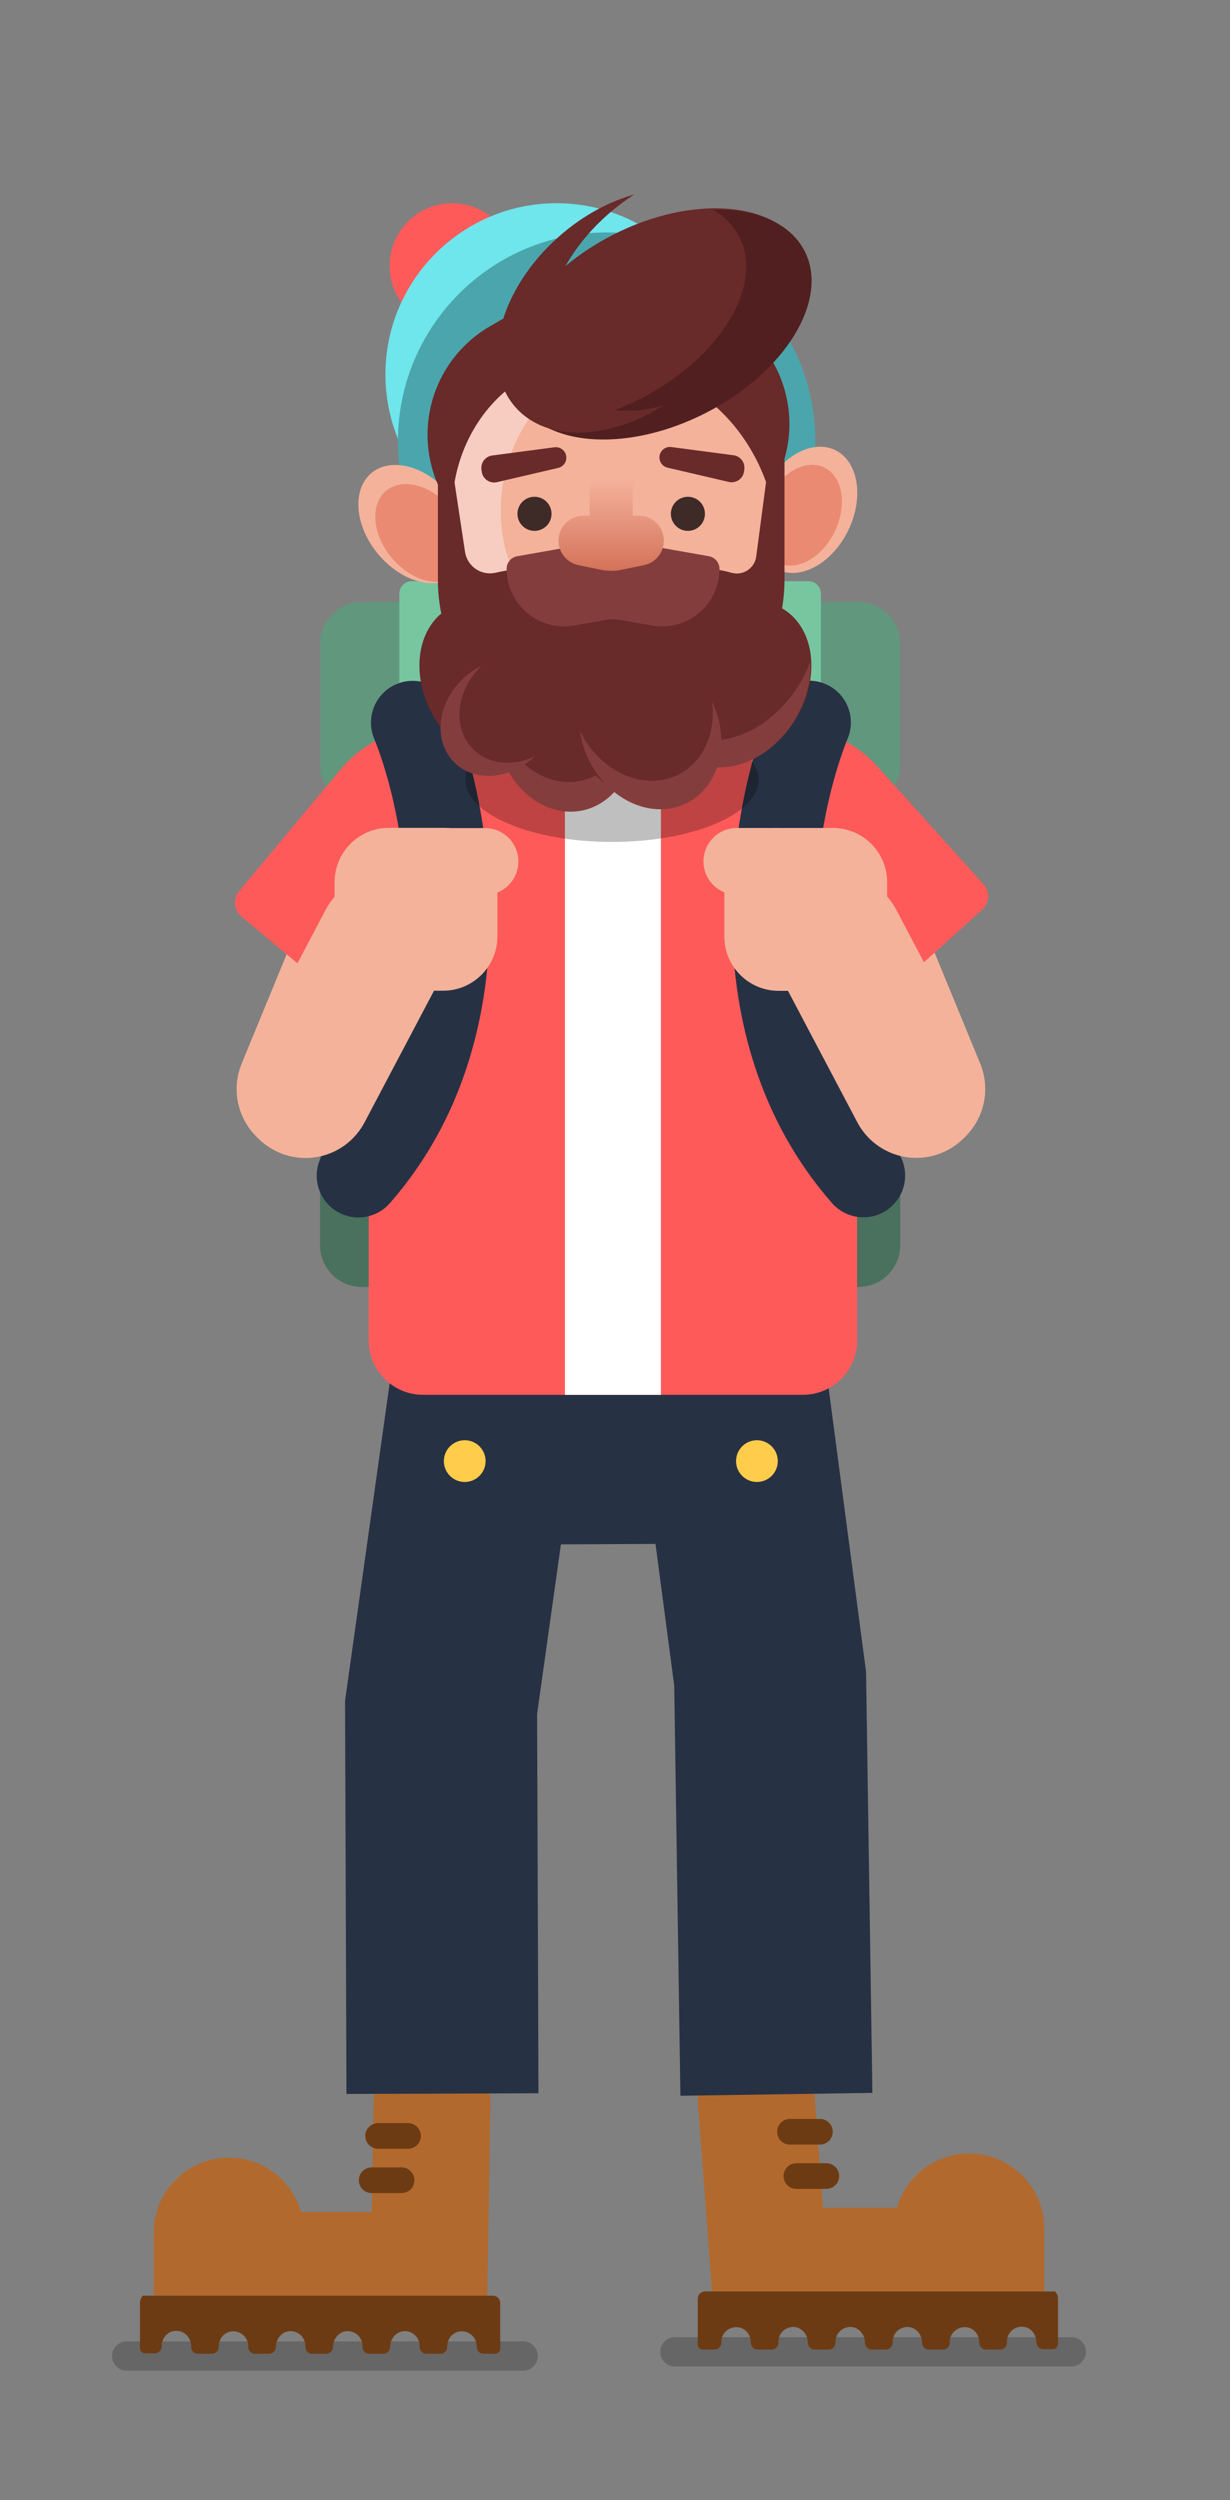 <svg xmlns="http://www.w3.org/2000/svg" viewBox="0 0 884 1796" width="884" height="1796" style="width: 100%; height: 100%; transform: translate3d(0,0,0);" preserveAspectRatio="xMidYMid meet"><rect x="0" y="0" width="884" height="1796" fill="#808080" stroke="none"/><defs><clipPath id="__lottie_element_2"><rect width="884" height="1796" x="0" y="0"></rect></clipPath><clipPath id="__lottie_element_6"><path d="M0,0 L305,0 L305,141 L0,141z"></path></clipPath><clipPath id="__lottie_element_15"><path d="M0,0 L351,0 L351,498 L0,498z"></path></clipPath><clipPath id="__lottie_element_24"><path d="M0,0 L240,0 L240,30 L0,30z"></path></clipPath><clipPath id="__lottie_element_37"><path d="M0,0 L389,0 L389,482 L0,482z"></path></clipPath><linearGradient id="__lottie_element_43" spreadMethod="pad" gradientUnits="userSpaceOnUse" x1="0" y1="13.746" x2="0" y2="-10.905"><stop offset="0%" stop-color="rgb(208,106,81)"></stop><stop offset="50%" stop-color="rgb(226,142,118)"></stop><stop offset="100%" stop-color="rgb(244,178,155)"></stop></linearGradient><clipPath id="__lottie_element_48"><path d="M0,0 L155,0 L155,75 L0,75z"></path></clipPath><clipPath id="__lottie_element_52"><path d="M0,0 L155,0 L155,75 L0,75z"></path></clipPath><clipPath id="__lottie_element_53"><path fill="#ffffff" clip-rule="nonzero" d=" M76.488,35.25 C74.255,35.102 71.75,34.5 71,38.231 C70.348,41.473 72.989,43.912 76.488,43.961 C79.25,44 81.946,42.75 81.975,38.981 C82,35.75 80.25,35.5 76.488,35.25" fill-opacity="1"></path></clipPath><clipPath id="__lottie_element_137"><path d="M0,0 L69,0 L69,498 L0,498z"></path></clipPath><clipPath id="__lottie_element_147"><path d="M0,0 L354,0 L354,463 L0,463z"></path></clipPath><clipPath id="__lottie_element_172"><path d="M0,0 L354,0 L354,463 L0,463z"></path></clipPath><clipPath id="__lottie_element_197"><path d="M0,0 L398,0 L398,400 L0,400z"></path></clipPath><clipPath id="__lottie_element_216"><path d="M0,0 L448,0 L448,376 L0,376z"></path></clipPath><clipPath id="__lottie_element_238"><path d="M0,0 L446,0 L446,342 L0,342z"></path></clipPath><clipPath id="__lottie_element_260"><path d="M0,0 L536,0 L536,636 L0,636z"></path></clipPath></defs><g clip-path="url(#__lottie_element_2)"><g clip-path="url(#__lottie_element_260)" style="display: block;" transform="matrix(1,0,0,1,182,357.499)" opacity="1"><g style="display: block;" transform="matrix(1,0,0,1,256.5,148.5)" opacity="1"><g opacity="1" transform="matrix(3,0,0,3,0,0)"><path fill="rgb(96,151,125)" fill-opacity="1" d=" M69.5,-14.5 C69.5,-14.5 69.5,14.5 69.5,14.5 C69.5,20.019 65.019,24.5 59.5,24.5 C59.5,24.5 -59.5,24.5 -59.5,24.5 C-65.019,24.5 -69.5,20.019 -69.5,14.5 C-69.5,14.5 -69.5,-14.5 -69.5,-14.5 C-69.5,-20.019 -65.019,-24.5 -59.5,-24.5 C-59.5,-24.5 59.5,-24.5 59.5,-24.5 C65.019,-24.5 69.5,-20.019 69.5,-14.5z"></path></g></g><g style="display: block;" transform="matrix(1,0,0,1,256.5,394.5)" opacity="1"><g opacity="1" transform="matrix(3,0,0,3,0,0)"><path fill="rgb(73,113,94)" fill-opacity="1" d=" M69.5,-47.5 C69.5,-53.019 65.019,-57.5 59.5,-57.5 C59.5,-57.5 -59.5,-57.5 -59.5,-57.5 C-65.019,-57.5 -69.5,-53.019 -69.5,-47.5 C-69.5,-47.5 -69.5,47.5 -69.5,47.5 C-69.5,53.019 -65.019,57.5 -59.5,57.5 C-59.5,57.5 59.5,57.5 59.5,57.5 C65.019,57.5 69.5,53.019 69.5,47.5 C69.5,47.5 69.5,-47.5 69.5,-47.5z"></path></g></g><g style="display: block;" transform="matrix(1,0,0,1,130.5,148.5)" opacity="1"><g opacity="1" transform="matrix(3,0,0,3,0,0)"><path fill="rgb(119,198,160)" fill-opacity="1" d=" M8.5,-26.5 C8.5,-26.5 8.5,26.5 8.5,26.5 C8.5,28.156 7.156,29.5 5.5,29.5 C5.5,29.5 -5.5,29.5 -5.5,29.5 C-7.156,29.5 -8.5,28.156 -8.5,26.5 C-8.5,26.5 -8.5,-26.5 -8.5,-26.5 C-8.5,-28.156 -7.156,-29.5 -5.5,-29.5 C-5.5,-29.5 5.5,-29.5 5.5,-29.5 C7.156,-29.5 8.5,-28.156 8.5,-26.5z"></path></g></g><g style="display: block;" transform="matrix(1,0,0,1,382.5,148.5)" opacity="1"><g opacity="1" transform="matrix(3,0,0,3,0,0)"><path fill="rgb(119,198,160)" fill-opacity="1" d=" M8.5,-26.5 C8.5,-26.5 8.5,26.5 8.5,26.5 C8.5,28.156 7.156,29.5 5.5,29.5 C5.5,29.5 -5.5,29.5 -5.5,29.5 C-7.156,29.5 -8.5,28.156 -8.5,26.5 C-8.5,26.5 -8.5,-26.5 -8.5,-26.5 C-8.5,-28.156 -7.156,-29.5 -5.5,-29.5 C-5.5,-29.5 5.5,-29.5 5.5,-29.5 C7.156,-29.5 8.5,-28.156 8.5,-26.5z"></path></g></g></g><g clip-path="url(#__lottie_element_238)" style="display: block;" transform="matrix(1,0,0,1,386.5,1404)" opacity="1"><g style="display: block;" transform="matrix(1,0,0,1,241,285.5)" opacity="1"><g opacity="1" transform="matrix(3,0,0,3,0,0)"><path fill="rgb(0,0,0)" fill-opacity="0.2" d=" M51,0 C51,0 51,0 51,0 C51,1.932 49.432,3.5 47.5,3.5 C47.5,3.5 -47.5,3.5 -47.5,3.5 C-49.432,3.5 -51,1.932 -51,0 C-51,0 -51,0 -51,0 C-51,-1.932 -49.432,-3.5 -47.5,-3.5 C-47.5,-3.5 47.5,-3.5 47.5,-3.5 C49.432,-3.5 51,-1.932 51,0z"></path></g></g><g style="display: block;" transform="matrix(1,0,0,1,232.75,164)" opacity="1"><g opacity="1" transform="matrix(3,0,0,3,0,0)"><path stroke-linecap="round" stroke-linejoin="miter" fill-opacity="0" stroke-miterlimit="4" stroke="rgb(178,105,45)" stroke-opacity="1" stroke-width="28" d=" M25.25,20 C25.25,20 -22.25,20 -22.25,20 C-22.25,20 -25.25,-20 -25.25,-20"></path></g></g><g style="display: block;" transform="matrix(1,0,0,1,244.448,262.955)" opacity="1"><g opacity="1" transform="matrix(3,0,0,3,0,0)"><path fill="rgb(109,59,19)" fill-opacity="1" d=" M43.149,5.649 C43.149,5.649 43.149,-5.284 43.149,-5.284 C43.149,-6.278 42.376,-7.161 42.266,-6.94 C42.266,-6.94 -41.384,-6.94 -41.384,-6.94 C-42.377,-6.94 -43.149,-6.167 -43.149,-5.173 C-43.149,-5.173 -43.149,5.76 -43.149,5.76 C-43.149,6.423 -42.597,6.974 -41.935,6.974 C-41.935,6.974 -39.177,6.974 -39.177,6.974 C-38.294,6.974 -37.521,6.312 -37.521,5.318 C-37.521,5.318 -37.521,5.097 -37.521,5.097 C-37.521,2.999 -35.534,1.232 -33.217,1.674 C-31.562,2.005 -30.458,3.55 -30.458,5.207 C-30.458,5.207 -30.458,5.318 -30.458,5.318 C-30.458,6.201 -29.796,6.974 -28.803,6.974 C-28.803,6.974 -25.492,6.974 -25.492,6.974 C-24.609,6.974 -23.837,6.312 -23.837,5.318 C-23.837,5.318 -23.837,5.097 -23.837,5.097 C-23.837,3.109 -22.182,1.453 -20.085,1.563 C-18.209,1.673 -16.774,3.441 -16.774,5.318 C-16.774,6.201 -16.112,6.974 -15.119,6.974 C-15.119,6.974 -11.808,6.974 -11.808,6.974 C-10.925,6.974 -10.153,6.312 -10.153,5.318 C-10.153,5.318 -10.153,5.097 -10.153,5.097 C-10.153,3.109 -8.498,1.453 -6.401,1.563 C-4.525,1.673 -3.09,3.441 -3.09,5.318 C-3.09,6.201 -2.428,6.974 -1.435,6.974 C-1.435,6.974 1.876,6.974 1.876,6.974 C2.759,6.974 3.531,6.312 3.531,5.318 C3.531,5.318 3.531,5.097 3.531,5.097 C3.531,3.109 5.187,1.453 7.284,1.563 C9.16,1.673 10.594,3.441 10.594,5.318 C10.594,6.201 11.257,6.974 12.25,6.974 C12.25,6.974 15.56,6.974 15.56,6.974 C16.443,6.974 17.216,6.312 17.216,5.318 C17.216,5.318 17.216,5.097 17.216,5.097 C17.216,2.999 19.202,1.232 21.519,1.674 C23.174,2.005 24.278,3.55 24.278,5.207 C24.278,5.207 24.278,5.318 24.278,5.318 C24.278,6.201 24.941,6.974 25.934,6.974 C25.934,6.974 29.244,6.974 29.244,6.974 C30.127,6.974 30.9,6.312 30.9,5.318 C30.9,5.318 30.9,5.097 30.9,5.097 C30.9,2.888 32.886,1.121 35.093,1.563 C36.748,1.784 37.963,3.44 37.963,5.207 C37.963,6.09 38.625,6.864 39.618,6.864 C39.618,6.864 41.935,6.864 41.935,6.864 C42.597,6.864 43.149,6.312 43.149,5.649z"></path></g></g><g style="display: block;" transform="matrix(1,0,0,1,196.629,159.217)" opacity="1"><g opacity="1" transform="matrix(3,0,0,3,0,0)"><path fill="rgb(109,59,19)" fill-opacity="1" d=" M-3.587,-3.075 C-5.284,-3.075 -6.66,-1.698 -6.66,0 C-6.66,1.698 -5.284,3.075 -3.587,3.075 C-3.587,3.075 3.587,3.075 3.587,3.075 C5.284,3.075 6.66,1.698 6.66,0 C6.66,-1.698 5.284,-3.075 3.587,-3.075 C3.587,-3.075 -3.587,-3.075 -3.587,-3.075z"></path></g></g><g style="display: block;" transform="matrix(1,0,0,1,192.014,127.394)" opacity="1"><g opacity="1" transform="matrix(3,0,0,3,0,0)"><path fill="rgb(109,59,19)" fill-opacity="1" d=" M-3.587,-3.075 C-5.284,-3.075 -6.66,-1.698 -6.66,0 C-6.66,1.698 -5.284,3.075 -3.587,3.075 C-3.587,3.075 3.587,3.075 3.587,3.075 C5.284,3.075 6.66,1.698 6.66,0 C6.66,-1.698 5.284,-3.075 3.587,-3.075 C3.587,-3.075 -3.587,-3.075 -3.587,-3.075z"></path></g></g><g style="display: block;" transform="matrix(1,0,0,1,310,192.5)" opacity="1"><g opacity="1" transform="matrix(3,0,0,3,0,0)"><path fill="rgb(178,105,45)" fill-opacity="1" d=" M0,-16.5 C-9.941,-16.5 -18,-8.441 -18,1.5 C-18,1.5 -18,16.5 -18,16.5 C-18,16.5 18,16.5 18,16.5 C18,16.5 18,1.5 18,1.5 C18,-8.441 9.941,-16.5 0,-16.5z"></path></g></g></g><g clip-path="url(#__lottie_element_216)" style="display: block;" transform="matrix(-1,0,0,1,470.5,1391)" opacity="1"><g style="display: block;" transform="matrix(1,0,0,1,237,301.5)" opacity="1"><g opacity="1" transform="matrix(3,0,0,3,0,0)"><path fill="rgb(0,0,0)" fill-opacity="0.2" d=" M51,0 C51,0 51,0 51,0 C51,1.932 49.432,3.5 47.5,3.5 C47.5,3.5 -47.5,3.5 -47.5,3.5 C-49.432,3.5 -51,1.932 -51,0 C-51,0 -51,0 -51,0 C-51,-1.932 -49.432,-3.5 -47.5,-3.5 C-47.5,-3.5 47.5,-3.5 47.5,-3.5 C49.432,-3.5 51,-1.932 51,0z"></path></g></g><g style="display: block;" transform="matrix(1,0,0,1,228.75,180)" opacity="1"><g opacity="1" transform="matrix(3,0,0,3,0,0)"><path stroke-linecap="round" stroke-linejoin="miter" fill-opacity="0" stroke-miterlimit="4" stroke="rgb(178,105,45)" stroke-opacity="1" stroke-width="28" d=" M25.25,20 C25.25,20 -22.25,20 -22.25,20 C-22.25,20 -22.917,-20 -22.917,-20"></path></g></g><g style="display: block;" transform="matrix(-1,0,0,1,306,208.5)" opacity="1"><g opacity="1" transform="matrix(3,0,0,3,0,0)"><path fill="rgb(178,105,45)" fill-opacity="1" d=" M0,-16.5 C9.941,-16.5 18,-8.441 18,1.5 C18,1.5 18,16.5 18,16.5 C18,16.5 -18,16.5 -18,16.5 C-18,16.5 -18,1.5 -18,1.5 C-18,-8.441 -9.941,-16.5 0,-16.5z"></path></g></g><g style="display: block;" transform="matrix(1,0,0,1,240.448,278.955)" opacity="1"><g opacity="1" transform="matrix(3,0,0,3,0,0)"><path fill="rgb(109,59,19)" fill-opacity="1" d=" M43.149,5.649 C43.149,5.649 43.149,-5.284 43.149,-5.284 C43.149,-6.278 42.376,-7.161 42.266,-6.94 C42.266,-6.94 -41.384,-6.94 -41.384,-6.94 C-42.377,-6.94 -43.149,-6.167 -43.149,-5.173 C-43.149,-5.173 -43.149,5.76 -43.149,5.76 C-43.149,6.423 -42.597,6.974 -41.935,6.974 C-41.935,6.974 -39.177,6.974 -39.177,6.974 C-38.294,6.974 -37.521,6.312 -37.521,5.318 C-37.521,5.318 -37.521,5.097 -37.521,5.097 C-37.521,2.999 -35.534,1.232 -33.217,1.674 C-31.562,2.005 -30.458,3.55 -30.458,5.207 C-30.458,5.207 -30.458,5.318 -30.458,5.318 C-30.458,6.201 -29.796,6.974 -28.803,6.974 C-28.803,6.974 -25.492,6.974 -25.492,6.974 C-24.609,6.974 -23.837,6.312 -23.837,5.318 C-23.837,5.318 -23.837,5.097 -23.837,5.097 C-23.837,3.109 -22.182,1.453 -20.085,1.563 C-18.209,1.673 -16.774,3.441 -16.774,5.318 C-16.774,6.201 -16.112,6.974 -15.119,6.974 C-15.119,6.974 -11.808,6.974 -11.808,6.974 C-10.925,6.974 -10.153,6.312 -10.153,5.318 C-10.153,5.318 -10.153,5.097 -10.153,5.097 C-10.153,3.109 -8.498,1.453 -6.401,1.563 C-4.525,1.673 -3.09,3.441 -3.09,5.318 C-3.09,6.201 -2.428,6.974 -1.435,6.974 C-1.435,6.974 1.876,6.974 1.876,6.974 C2.759,6.974 3.531,6.312 3.531,5.318 C3.531,5.318 3.531,5.097 3.531,5.097 C3.531,3.109 5.187,1.453 7.284,1.563 C9.16,1.673 10.594,3.441 10.594,5.318 C10.594,6.201 11.257,6.974 12.25,6.974 C12.25,6.974 15.56,6.974 15.56,6.974 C16.443,6.974 17.216,6.312 17.216,5.318 C17.216,5.318 17.216,5.097 17.216,5.097 C17.216,2.999 19.202,1.232 21.519,1.674 C23.174,2.005 24.278,3.55 24.278,5.207 C24.278,5.207 24.278,5.318 24.278,5.318 C24.278,6.201 24.941,6.974 25.934,6.974 C25.934,6.974 29.244,6.974 29.244,6.974 C30.127,6.974 30.9,6.312 30.9,5.318 C30.9,5.318 30.9,5.097 30.9,5.097 C30.9,2.888 32.886,1.121 35.093,1.563 C36.748,1.784 37.963,3.44 37.963,5.207 C37.963,6.09 38.625,6.864 39.618,6.864 C39.618,6.864 41.935,6.864 41.935,6.864 C42.597,6.864 43.149,6.312 43.149,5.649z"></path></g></g><g style="display: block;" transform="matrix(1,0,0,1,188.014,143.394)" opacity="1"><g opacity="1" transform="matrix(3,0,0,3,0,0)"><path fill="rgb(109,59,19)" fill-opacity="1" d=" M-3.587,-3.075 C-5.284,-3.075 -6.66,-1.698 -6.66,0 C-6.66,1.698 -5.284,3.075 -3.587,3.075 C-3.587,3.075 3.587,3.075 3.587,3.075 C5.284,3.075 6.66,1.698 6.66,0 C6.66,-1.698 5.284,-3.075 3.587,-3.075 C3.587,-3.075 -3.587,-3.075 -3.587,-3.075z"></path></g></g><g style="display: block;" transform="matrix(1,0,0,1,192.629,175.217)" opacity="1"><g opacity="1" transform="matrix(3,0,0,3,0,0)"><path fill="rgb(109,59,19)" fill-opacity="1" d=" M-3.587,-3.075 C-5.284,-3.075 -6.66,-1.698 -6.66,0 C-6.66,1.698 -5.284,3.075 -3.587,3.075 C-3.587,3.075 3.587,3.075 3.587,3.075 C5.284,3.075 6.66,1.698 6.66,0 C6.66,-1.698 5.284,-3.075 3.587,-3.075 C3.587,-3.075 -3.587,-3.075 -3.587,-3.075z"></path></g></g></g><g style="display: block;" transform="matrix(-1,0,0,1,536.25,1207.5)" opacity="1"><g opacity="1" transform="matrix(3,0,0,3,0,0)"><path stroke-linecap="butt" stroke-linejoin="miter" fill-opacity="0" stroke-miterlimit="4" stroke="rgb(39,49,68)" stroke-opacity="1" stroke-width="46" d=" M7.25,-99 C7.25,-99 -5.75,-0.5 -5.75,-0.5 C-5.75,-0.5 -7.25,99 -7.25,99"></path></g></g><g style="display: block;" transform="matrix(1,0,0,1,339.75,1207)" opacity="1"><g opacity="1" transform="matrix(3,0,0,3,0,0)"><path stroke-linecap="butt" stroke-linejoin="miter" fill-opacity="0" stroke-miterlimit="4" stroke="rgb(39,49,68)" stroke-opacity="1" stroke-width="46" d=" M7.25,-99 C7.25,-99 -7.583,6.5 -7.583,6.5 C-7.583,6.5 -7.25,99 -7.25,99"></path></g></g><g clip-path="url(#__lottie_element_6)" style="display: block;" transform="matrix(1,0,0,1,287.25,969)" opacity="1"><g style="display: block;" transform="matrix(1,0,0,1,152.25,70.5)" opacity="1"><g opacity="1" transform="matrix(3,0,0,3,0,0)"></g></g><g style="display: block;" transform="matrix(1,0,0,1,152.25,70.5)" opacity="1"><g opacity="1" transform="matrix(3,0,0,3,0,0)"><path fill="rgb(39,49,68)" fill-opacity="1" d=" M47.75,-23.5 C47.75,-23.5 -47.28,-23.5 -47.28,-23.5 C-47.28,-23.5 -50.75,23.5 -50.75,23.5 C-50.75,23.5 50.75,23 50.75,23 C50.75,23 47.75,-23.5 47.75,-23.5z"></path></g></g></g><g clip-path="url(#__lottie_element_15)" style="display: block;" transform="matrix(1,0,0,1,265,504)" opacity="1"><g style="display: block;" transform="matrix(1,0,0,1,175.5,249)" opacity="1"><g opacity="1" transform="matrix(3,0,0,3,0,0)"></g></g><g style="display: block;" transform="matrix(1,0,0,1,175.5,249)" opacity="1"><g opacity="1" transform="matrix(3,0,0,3,0,0)"><path fill="rgb(255,90,90)" fill-opacity="1" d=" M-38.5,-83 C-49.546,-83 -58.5,-74.046 -58.5,-63 C-58.5,-63 -58.5,70 -58.5,70 C-58.5,77.18 -52.68,83 -45.5,83 C-45.5,83 45.5,83 45.5,83 C52.68,83 58.5,77.18 58.5,70 C58.5,70 58.5,-63 58.5,-63 C58.5,-74.046 49.546,-83 38.5,-83 C38.5,-83 -38.5,-83 -38.5,-83z"></path></g></g></g><g clip-path="url(#__lottie_element_197)" style="display: block;" transform="matrix(1,0,0,1,232.5,106.5)" opacity="1"><g style="display: block;" transform="matrix(-1,0,0,1,92.5,84.5)" opacity="1"><g opacity="1" transform="matrix(3,0,0,3,0,0)"><path fill="rgb(255,90,90)" fill-opacity="1" d=" M0,-15 C8.278,-15 15,-8.278 15,0 C15,8.278 8.278,15 0,15 C-8.278,15 -15,8.278 -15,0 C-15,-8.278 -8.278,-15 0,-15z"></path></g></g><g style="display: block;" transform="matrix(1,0,0,1,167.5,162.5)" opacity="1"><g opacity="1" transform="matrix(3,0,0,3,0,0)"><path fill="rgb(111,229,236)" fill-opacity="1" d=" M0,-41 C22.628,-41 41,-22.628 41,0 C41,22.628 22.628,41 0,41 C-22.628,41 -41,22.628 -41,0 C-41,-22.628 -22.628,-41 0,-41z"></path></g></g><g style="display: block;" transform="matrix(1,0,0,1,203.5,210.5)" opacity="1"><g opacity="1" transform="matrix(3,0,0,3,0,0)"><path fill="rgb(74,166,172)" fill-opacity="1" d=" M0,-50 C27.595,-50 50,-27.595 50,0 C50,27.595 27.595,50 0,50 C-27.595,50 -50,27.595 -50,0 C-50,-27.595 -27.595,-50 0,-50z"></path></g></g></g><g clip-path="url(#__lottie_element_172)" style="display: block;" transform="matrix(1,0,0,1,121.031,433.918)" opacity="1"><g style="display: block;" transform="matrix(1,0,0,1,177.116,231.582)" opacity="1"><g opacity="1" transform="matrix(3,0,0,3,0,0)"></g></g><g style="display: block;" transform="matrix(1,0,0,1,133.777,259.21)" opacity="1"><g opacity="1" transform="matrix(3,0,0,3,0,0)"><path stroke-linecap="round" stroke-linejoin="miter" fill-opacity="0" stroke-miterlimit="4" stroke="rgb(244,178,155)" stroke-opacity="1" stroke-width="32" d=" M-12.25,29.75 C-12.25,29.75 12.25,-29.75 12.25,-29.75"></path></g></g><g style="display: block;" transform="matrix(1,0,0,1,162.111,204.694)" opacity="1"><g opacity="1" transform="matrix(3,0,0,3,0,0)"><path fill="rgb(255,90,90)" fill-opacity="1" d=" M27.758,-32.285 C39.972,-22.097 41.615,-3.937 31.427,8.277 C31.427,8.277 7.119,37.421 7.119,37.421 C5.596,39.247 2.88,39.492 1.054,37.969 C1.054,37.969 -36.563,6.593 -36.563,6.593 C-38.389,5.07 -38.635,2.353 -37.112,0.527 C-37.112,0.527 -12.804,-28.616 -12.804,-28.616 C-2.616,-40.83 15.544,-42.473 27.758,-32.285z"></path></g></g><g style="display: block;" transform="matrix(1,0,0,1,168.803,247.914)" opacity="1"><g opacity="1" transform="matrix(1,0,0,1,0,0)"></g><g opacity="1" transform="matrix(3,0,0,3,0,0)"><path stroke-linecap="round" stroke-linejoin="miter" fill-opacity="0" stroke-miterlimit="4" stroke="rgb(39,49,68)" stroke-opacity="1" stroke-width="20" d=" M-10.739,54.25 C20.461,18.65 10.928,-32.917 2.261,-54.25"></path></g></g><g style="display: block;" transform="matrix(1,0,0,1,127.027,295.96)" opacity="1"><g opacity="1" transform="matrix(1,0,0,1,0,0)"></g><g opacity="1" transform="matrix(3,0,0,3,0,0)"><path stroke-linecap="round" stroke-linejoin="miter" fill-opacity="0" stroke-miterlimit="4" stroke="rgb(244,178,155)" stroke-opacity="1" stroke-width="32" d=" M9.5,-18 C9.5,-18 -9.5,18 -9.5,18"></path></g></g><g style="display: block;" transform="matrix(-1,0,0,1,177.943,219.286)" opacity="1"><g opacity="1" transform="matrix(3,0,0,3,0,0)"><path fill="rgb(244,178,155)" fill-opacity="1" d=" M-6.5,-19.5 C-13.68,-19.5 -19.5,-13.68 -19.5,-6.5 C-19.5,-6.5 -19.5,6.5 -19.5,6.5 C-19.5,13.68 -13.68,19.5 -6.5,19.5 C-6.5,19.5 6.5,19.5 6.5,19.5 C13.68,19.5 19.5,13.68 19.5,6.5 C19.5,6.5 19.5,-6.5 19.5,-6.5 C19.5,-13.68 13.68,-19.5 6.5,-19.5 C6.5,-19.5 -6.5,-19.5 -6.5,-19.5z"></path></g></g><g style="display: block;" transform="matrix(-1,0,0,1,214.027,184.96)" opacity="1"><g opacity="1" transform="matrix(3,0,0,3,0,0)"><path fill="rgb(244,178,155)" fill-opacity="1" d=" M12.5,0 C12.5,0 12.5,0 12.5,0 C12.5,4.415 8.915,8 4.5,8 C4.5,8 -4.5,8 -4.5,8 C-8.915,8 -12.5,4.415 -12.5,0 C-12.5,0 -12.5,0 -12.5,0 C-12.5,-4.415 -8.915,-8 -4.5,-8 C-4.5,-8 4.5,-8 4.5,-8 C8.915,-8 12.5,-4.415 12.5,0z"></path></g></g></g><g clip-path="url(#__lottie_element_147)" style="display: block;" transform="matrix(-1,0,0,1,757.031,434.005)" opacity="1"><g style="display: block;" transform="matrix(-1,0,0,1,177.032,231.495)" opacity="1"><g opacity="1" transform="matrix(3,0,0,3,0,0)"></g></g><g style="display: block;" transform="matrix(-1,0,0,1,133.693,259.036)" opacity="1"><g opacity="1" transform="matrix(3,0,0,3,0,0)"><path stroke-linecap="round" stroke-linejoin="miter" fill-opacity="0" stroke-miterlimit="4" stroke="rgb(244,178,155)" stroke-opacity="1" stroke-width="32" d=" M12.25,29.75 C12.25,29.75 -12.25,-29.75 -12.25,-29.75"></path></g></g><g style="display: block;" transform="matrix(-1,0,0,1,161.885,204.661)" opacity="1"><g opacity="1" transform="matrix(3,0,0,3,0,0)"><path fill="rgb(255,90,90)" fill-opacity="1" d=" M-28.833,-31.441 C-40.648,-20.793 -41.595,-2.583 -30.947,9.232 C-30.947,9.232 -5.541,37.423 -5.541,37.423 C-3.949,39.19 -1.227,39.331 0.54,37.739 C0.54,37.739 36.929,4.946 36.929,4.946 C38.696,3.354 38.837,0.632 37.245,-1.135 C37.245,-1.135 11.84,-29.327 11.84,-29.327 C1.192,-41.142 -17.018,-42.089 -28.833,-31.441z"></path></g></g><g style="display: block;" transform="matrix(1,0,0,1,168.719,247.739)" opacity="1"><g opacity="1" transform="matrix(3,0,0,3,0,0)"><path stroke-linecap="round" stroke-linejoin="miter" fill-opacity="0" stroke-miterlimit="4" stroke="rgb(39,49,68)" stroke-opacity="1" stroke-width="20" d=" M-10.739,54.25 C20.461,18.65 10.928,-32.917 2.261,-54.25"></path></g></g><g style="display: block;" transform="matrix(-1,0,0,1,126.943,295.786)" opacity="1"><g opacity="1" transform="matrix(3,0,0,3,0,0)"><path stroke-linecap="round" stroke-linejoin="miter" fill-opacity="0" stroke-miterlimit="4" stroke="rgb(244,178,155)" stroke-opacity="1" stroke-width="32" d=" M-9.5,-18 C-9.5,-18 9.5,18 9.5,18"></path></g></g><g style="display: block;" transform="matrix(-1,0,0,1,177.943,219.286)" opacity="1"><g opacity="1" transform="matrix(3,0,0,3,0,0)"><path fill="rgb(244,178,155)" fill-opacity="1" d=" M19.5,-6.5 C19.5,-6.5 19.5,6.5 19.5,6.5 C19.5,13.675 13.675,19.5 6.5,19.5 C6.5,19.5 -6.5,19.5 -6.5,19.5 C-13.675,19.5 -19.5,13.675 -19.5,6.5 C-19.5,6.5 -19.5,-6.5 -19.5,-6.5 C-19.5,-13.675 -13.675,-19.5 -6.5,-19.5 C-6.5,-19.5 6.5,-19.5 6.5,-19.5 C13.675,-19.5 19.5,-13.675 19.5,-6.5z"></path></g></g><g style="display: block;" transform="matrix(-1,0,0,1,213.943,184.786)" opacity="1"><g opacity="1" transform="matrix(3,0,0,3,0,0)"><path fill="rgb(244,178,155)" fill-opacity="1" d=" M12.5,0 C12.5,0 12.5,0 12.5,0 C12.5,4.415 8.915,8 4.5,8 C4.5,8 -4.5,8 -4.5,8 C-8.915,8 -12.5,4.415 -12.5,0 C-12.5,0 -12.5,0 -12.5,0 C-12.5,-4.415 -8.915,-8 -4.5,-8 C-4.5,-8 4.5,-8 4.5,-8 C8.915,-8 12.5,-4.415 12.5,0z"></path></g></g></g><g clip-path="url(#__lottie_element_137)" style="display: block;" transform="matrix(1,0,0,1,406,504)" opacity="1"><g style="display: block;" transform="matrix(1,0,0,1,34.5,249)" opacity="1"><g opacity="1" transform="matrix(3,0,0,3,0,0)"></g></g><g style="display: block;" transform="matrix(1,0,0,1,34.5,249)" opacity="1"><g opacity="1" transform="matrix(3,0,0,3,0,0)"><path fill="rgb(255,255,255)" fill-opacity="1" d=" M11.5,-83 C11.5,-83 -11.5,-83 -11.5,-83 C-11.5,-83 -11.5,83 -11.5,83 C-11.5,83 11.5,83 11.5,83 C11.5,83 11.5,-83 11.5,-83z"></path></g></g></g><g style="display: block;" transform="matrix(0.75,0,0,0.57,450.877,802.04)" opacity="0.25"><g opacity="1" transform="matrix(1,0,0,1,-14.7,-424.423)"><path fill="rgb(0,0,0)" fill-opacity="1" d=" M0,-78.44 C77.52,-78.44 140.46,-43.291 140.46,0 C140.46,43.291 77.52,78.44 0,78.44 C-77.52,78.44 -140.46,43.291 -140.46,0 C-140.46,-43.291 -77.52,-78.44 0,-78.44z"></path></g></g><g clip-path="url(#__lottie_element_37)" style="display: block;" transform="matrix(1,0,0,1,241.203,115.926)" opacity="1"><g style="display: block;" transform="matrix(1,0,0,1,194.604,240.926)" opacity="1"><g opacity="1" transform="matrix(3,0,0,3,0,0)"></g></g><g style="display: block;" transform="matrix(1,0,0,1,338.331,250.331)" opacity="1"><g opacity="1" transform="matrix(2.703,1.301,-1.301,2.703,0,0)"><path fill="rgb(244,178,155)" fill-opacity="1" d=" M0,-15.886 C6.167,-15.886 11.174,-8.767 11.174,0 C11.174,8.767 6.167,15.886 0,15.886 C-6.167,15.886 -11.174,8.767 -11.174,0 C-11.174,-8.767 -6.167,-15.886 0,-15.886z"></path></g></g><g style="display: block;" transform="matrix(1,0,0,1,334.672,254.189)" opacity="1"><g opacity="1" transform="matrix(2.703,1.301,-1.301,2.703,0,0)"><path fill="rgb(235,138,114)" fill-opacity="1" d=" M0,-12.691 C4.927,-12.691 8.927,-7.004 8.927,0 C8.927,7.004 4.927,12.691 0,12.691 C-4.927,12.691 -8.927,7.004 -8.927,0 C-8.927,-7.004 -4.927,-12.691 0,-12.691z"></path></g></g><g style="display: block;" transform="matrix(1,0,0,1,56.199,260.56)" opacity="1"><g opacity="1" transform="matrix(2.312,-1.911,1.911,2.312,0,0)"><path fill="rgb(244,178,155)" fill-opacity="1" d=" M0,-15.886 C6.167,-15.886 11.174,-8.767 11.174,0 C11.174,8.767 6.167,15.886 0,15.886 C-6.167,15.886 -11.174,8.767 -11.174,0 C-11.174,-8.767 -6.167,-15.886 0,-15.886z"></path></g></g><g style="display: block;" transform="matrix(1,0,0,1,61.461,266.925)" opacity="1"><g opacity="1" transform="matrix(2.312,-1.911,1.911,2.312,0,0)"><path fill="rgb(235,138,114)" fill-opacity="1" d=" M0,-13.134 C5.098,-13.134 9.238,-7.248 9.238,0 C9.238,7.248 5.098,13.134 0,13.134 C-5.098,13.134 -9.238,7.248 -9.238,0 C-9.238,-7.248 -5.098,-13.134 0,-13.134z"></path></g></g><g style="display: block;" transform="matrix(1,0,0,1,194.154,177.333)" opacity="1"><g opacity="1" transform="matrix(2.976,-0.38,0.38,2.976,0,0)"><path fill="rgb(105,42,42)" fill-opacity="1" d=" M-24.975,-22.996 C-40.675,-16.422 -47.767,1.882 -40.595,17.318 C-40.595,17.318 -34.011,31.486 -34.011,31.486 C-34.011,31.486 31.898,33.308 31.898,33.308 C31.898,33.308 39.286,20.673 39.286,20.673 C48.332,5.203 41.885,-14.695 25.486,-21.922 C25.486,-21.922 -0.349,-33.308 -0.349,-33.308 C-0.349,-33.308 -24.975,-22.996 -24.975,-22.996z"></path></g></g><g style="display: block;" transform="matrix(1,0,0,1,197.961,265.889)" opacity="1"><g opacity="1" transform="matrix(2.998,0.103,-0.103,2.998,0,0)"><path fill="rgb(244,178,155)" fill-opacity="1" d=" M0,39.628 C22.171,39.628 40.145,29.609 40.145,4.975 C40.145,-19.659 22.171,-39.628 0,-39.628 C-22.171,-39.628 -40.145,-19.659 -40.145,4.975 C-40.145,29.609 -22.171,39.628 0,39.628z"></path></g></g><g style="display: block;" transform="matrix(1,0,0,1,141.24,239.916)" opacity="1"><g opacity="1" transform="matrix(3,0,0,3,0,0)"><path fill="rgb(247,205,193)" fill-opacity="1" d=" M-7.493,5.174 C-6.903,22.313 4.063,30.406 18.501,32.022 C17.206,32.158 15.886,32.248 14.546,32.294 C-3.527,32.916 -18.458,25.254 -19.15,5.174 C-19.842,-14.906 -5.752,-31.689 12.321,-32.311 C14.662,-32.392 16.955,-32.197 19.175,-31.754 C3.475,-28.622 -8.122,-13.088 -7.493,5.174z"></path></g></g><g style="display: block;" transform="matrix(1,0,0,1,231.732,116.251)" opacity="1"><g opacity="1" transform="matrix(2.673,-1.363,1.363,2.673,0,0)"><path fill="rgb(105,42,42)" fill-opacity="1" d=" M0,-23.754 C21.367,-23.754 38.716,-13.11 38.716,0 C38.716,13.11 21.367,23.754 0,23.754 C-21.367,23.754 -38.716,13.11 -38.716,0 C-38.716,-13.11 -21.367,-23.754 0,-23.754z"></path></g></g><g style="display: block;" transform="matrix(1,0,0,1,245.568,117.264)" opacity="1"><g opacity="1" transform="matrix(3,0,0,3,0,0)"><path fill="rgb(81,31,31)" fill-opacity="1" d=" M14.858,-20.991 C20.818,-9.304 10.207,8.045 -8.841,17.759 C-16.78,21.807 -24.931,23.89 -32.171,24.097 C-23.131,29.407 -7.798,28.613 6.814,21.162 C25.862,11.448 36.472,-5.901 30.512,-17.588 C27.036,-24.404 18.692,-27.789 8.561,-27.5 C11.306,-25.888 13.47,-23.713 14.858,-20.991z"></path></g></g><g style="display: block;" transform="matrix(1,0,0,1,187.715,108.82)" opacity="1"><g opacity="1" transform="matrix(2.892,0.798,-0.798,2.892,0,0)"><path fill="rgb(105,42,42)" fill-opacity="1" d=" M-2.908,18.819 C3.766,23.173 12.818,22.205 21.254,17.16 C10.785,28.678 -3.349,33.114 -12.755,26.978 C-23.743,19.81 -24.126,0.932 -13.611,-15.189 C-9.483,-21.518 -4.286,-26.481 1.165,-29.741 C-0.596,-27.804 -2.251,-25.668 -3.765,-23.348 C-14.28,-7.227 -13.896,11.651 -2.908,18.819z"></path></g></g><g style="display: block;" transform="matrix(1,0,0,1,198.059,306.276)" opacity="1"><g opacity="1" transform="matrix(3,0,0,3,0,0)"><path fill="rgb(105,42,42)" fill-opacity="1" d=" M-39.476,-38.114 C-39.476,-38.114 -41.517,-38.114 -41.517,-38.114 C-41.517,-38.114 -41.517,-1.886 -41.517,-1.886 C-41.517,20.205 -23.608,38.114 -1.517,38.114 C-1.517,38.114 1.517,38.114 1.517,38.114 C23.608,38.114 41.517,20.205 41.517,-1.886 C41.517,-1.886 41.517,-38.114 41.517,-38.114 C41.517,-38.114 38.795,-38.114 38.795,-38.114 C38.795,-38.114 34.745,-7.473 34.745,-7.473 C34.369,-4.628 31.548,-2.787 28.792,-3.587 C23.793,-5.039 18.461,-4.867 13.565,-3.097 C13.565,-3.097 11.746,-2.44 11.746,-2.44 C5.035,-0.014 -2.313,-0.014 -9.024,-2.44 C-9.024,-2.44 -9.431,-2.587 -9.431,-2.587 C-15.266,-4.696 -21.592,-5.049 -27.626,-3.602 C-31.071,-2.776 -34.485,-5.075 -35.014,-8.578 C-35.014,-8.578 -39.476,-38.114 -39.476,-38.114z"></path></g></g><g style="display: block;" transform="matrix(1,0,0,1,161.969,405.086)" opacity="1"><g opacity="1" transform="matrix(2.68,-1.349,1.349,2.68,0,0)"><path fill="rgb(105,42,42)" fill-opacity="1" d=" M0,-19.507 C9.015,-19.507 16.334,-10.766 16.334,0 C16.334,10.766 9.015,19.507 0,19.507 C-9.015,19.507 -16.334,10.766 -16.334,0 C-16.334,-10.766 -9.015,-19.507 0,-19.507z"></path></g></g><g style="display: block;" transform="matrix(1,0,0,1,164.901,432.537)" opacity="1"><g opacity="1" transform="matrix(3,0,0,3,0,0)"><path fill="rgb(132,61,61)" fill-opacity="1" d=" M4.127,4.068 C10.743,2.477 15.253,-3.718 15.989,-11.162 C18.25,-0.851 13.202,9.082 4.56,11.16 C-4.211,13.269 -13.363,6.487 -15.882,-3.988 C-16.501,-6.562 -16.662,-9.12 -16.422,-11.545 C-16.388,-11.391 -16.352,-11.236 -16.315,-11.081 C-13.796,-0.606 -4.644,6.177 4.127,4.068z"></path></g></g><g style="display: block;" transform="matrix(1,0,0,1,201.079,375.201)" opacity="1"><g opacity="1" transform="matrix(3,0,0,3,0,0)"><path fill="rgb(105,42,42)" fill-opacity="1" d=" M18.353,17.889 C10.668,13.201 9.324,1.391 15.352,-8.489 C21.38,-18.369 32.495,-22.577 40.18,-17.889 C47.865,-13.201 49.209,-1.391 43.181,8.489 C37.153,18.369 26.038,22.577 18.353,17.889z M-18.353,17.889 C-10.668,13.201 -9.324,1.391 -15.352,-8.489 C-21.38,-18.369 -32.495,-22.577 -40.18,-17.889 C-47.865,-13.201 -49.209,-1.391 -43.181,8.489 C-37.153,18.369 -26.038,22.577 -18.353,17.889z"></path></g></g><g style="display: block;" transform="matrix(1,0,0,1,289.054,397.328)" opacity="1"><g opacity="1" transform="matrix(3,0,0,3,0,0)"><path fill="rgb(132,61,61)" fill-opacity="1" d=" M-14.74,3.986 C-15.713,3.392 -16.6,2.703 -17.4,1.93 C-16.461,5.655 -14.37,8.803 -11.198,10.738 C-3.513,15.426 7.602,11.218 13.63,1.338 C16.406,-3.212 17.618,-8.171 17.368,-12.655 C16.68,-10.796 15.792,-8.951 14.699,-7.16 C7.552,4.555 -5.628,9.545 -14.74,3.986z"></path></g></g><g style="display: block;" transform="matrix(1,0,0,1,221.26,406.316)" opacity="1"><g opacity="1" transform="matrix(1.999,-2.237,2.237,1.999,0,0)"><path fill="rgb(105,42,42)" fill-opacity="1" d=" M0,-19.507 C9.015,-19.507 16.334,-10.766 16.334,0 C16.334,10.766 9.015,19.507 0,19.507 C-9.015,19.507 -16.334,10.766 -16.334,0 C-16.334,-10.766 -9.015,-19.507 0,-19.507z"></path></g></g><g style="display: block;" transform="matrix(1,0,0,1,109.376,401.929)" opacity="1"><g opacity="1" transform="matrix(3,0,0,3,0,0)"><path fill="rgb(132,61,61)" fill-opacity="1" d=" M-3.561,6.744 C0.161,10.49 6.087,10.982 11.32,8.469 C5.395,14.126 -3.228,14.783 -8.089,9.89 C-13.023,4.924 -12.215,-3.878 -6.285,-9.771 C-4.828,-11.218 -3.198,-12.356 -1.494,-13.174 C-1.583,-13.089 -1.67,-13.004 -1.757,-12.917 C-7.687,-7.024 -8.495,1.778 -3.561,6.744z"></path></g></g><g style="display: block;" transform="matrix(1,0,0,1,226.403,426.696)" opacity="1"><g opacity="1" transform="matrix(3,0,0,3,0,0)"><path fill="rgb(132,61,61)" fill-opacity="1" d=" M6.638,4.62 C12.716,1.56 15.692,-5.501 14.708,-12.916 C19.265,-3.394 16.619,7.429 8.68,11.426 C0.623,15.483 -9.837,10.97 -14.682,1.347 C-15.873,-1.019 -16.615,-3.473 -16.935,-5.89 C-16.866,-5.746 -16.796,-5.602 -16.724,-5.459 C-11.879,4.164 -1.419,8.677 6.638,4.62z"></path></g></g><g style="display: block;" transform="matrix(1,0,0,1,253.188,253.188)" opacity="1"><g opacity="1" transform="matrix(3,0,0,3,0,0)"><path fill="rgb(62,42,39)" fill-opacity="1" d=" M0,-4.083 C2.254,-4.083 4.083,-2.254 4.083,0 C4.083,2.254 2.254,4.083 0,4.083 C-2.254,4.083 -4.083,2.254 -4.083,0 C-4.083,-2.254 -2.254,-4.083 0,-4.083z"></path></g></g><g style="display: block;" transform="matrix(-1,0,0,1,142.929,253.188)" opacity="1"><g opacity="1" transform="matrix(3,0,0,3,0,0)"><path fill="rgb(62,42,39)" fill-opacity="1" d=" M0,-4.083 C2.254,-4.083 4.083,-2.254 4.083,0 C4.083,2.254 2.254,4.083 0,4.083 C-2.254,4.083 -4.083,2.254 -4.083,0 C-4.083,-2.254 -2.254,-4.083 0,-4.083z"></path></g></g><g style="display: block;" transform="matrix(1,0,0,1,263.078,217.926)" opacity="1"><g opacity="1" transform="matrix(2.974,0.392,-0.392,2.974,0,0)"><path fill="rgb(105,42,42)" fill-opacity="1" d=" M-7.763,-3.249 C-9.097,-3.249 -10.199,-2.207 -10.273,-0.875 C-10.273,-0.875 -10.273,-0.875 -10.273,-0.875 C-10.348,0.471 -9.349,1.636 -8.008,1.767 C-8.008,1.767 6.985,3.235 6.985,3.235 C8.749,3.408 10.277,2.021 10.277,0.249 C10.277,0.249 10.277,-0.249 10.277,-0.249 C10.277,-1.906 8.934,-3.249 7.277,-3.249 C7.277,-3.249 -7.763,-3.249 -7.763,-3.249z"></path></g></g><g style="display: block;" transform="matrix(-1,0,0,1,135.469,218.093)" opacity="1"><g opacity="1" transform="matrix(2.974,0.392,-0.392,2.974,0,0)"><path fill="rgb(105,42,42)" fill-opacity="1" d=" M-7.763,-3.249 C-9.097,-3.249 -10.199,-2.207 -10.273,-0.875 C-10.273,-0.875 -10.273,-0.875 -10.273,-0.875 C-10.348,0.471 -9.349,1.636 -8.008,1.767 C-8.008,1.767 6.985,3.235 6.985,3.235 C8.749,3.408 10.277,2.021 10.277,0.249 C10.277,0.249 10.277,-0.249 10.277,-0.249 C10.277,-1.906 8.934,-3.249 7.277,-3.249 C7.277,-3.249 -7.763,-3.249 -7.763,-3.249z"></path></g></g><g clip-path="url(#__lottie_element_48)" style="display: block;" transform="matrix(1,0,0,1,122.092,263.242)" opacity="1"><g clip-path="url(#__lottie_element_52)" style="display: block;" transform="matrix(1,0,0,1,0,0)" opacity="1"><g clip-path="url(#__lottie_element_53)"><g style="display: block;" transform="matrix(1,0,0,1,77.592,37.742)" opacity="1"><g opacity="1" transform="matrix(3,0,0,3,0,0)"><path fill="rgb(164,54,48)" fill-opacity="1" d=" M-15.817,-12.367 C-20.957,-13.553 -25.864,-9.65 -25.864,-4.375 C-25.864,-4.375 -25.864,-4.375 -25.864,-4.375 C-25.864,0.957 -22.763,5.803 -17.922,8.038 C-17.922,8.038 -15.643,9.089 -15.643,9.089 C-5.311,13.858 6.616,13.736 16.848,8.758 C16.848,8.758 18.146,8.127 18.146,8.127 C22.868,5.83 25.864,1.04 25.864,-4.211 C25.864,-9.545 20.869,-13.471 15.686,-12.21 C15.686,-12.21 15.126,-12.074 15.126,-12.074 C5.627,-9.764 -4.28,-9.705 -13.805,-11.903 C-13.805,-11.903 -15.817,-12.367 -15.817,-12.367z"></path></g></g><g style="display: block;" transform="matrix(1,0,0,1,78,49.5)" opacity="1"><g opacity="1" transform="matrix(3,0,0,3,0,0)"><path fill="rgb(203,102,90)" fill-opacity="1" d=" M0,-6.5 C8.83,-6.5 16,-3.587 16,0 C16,3.587 8.83,6.5 0,6.5 C-8.83,6.5 -16,3.587 -16,0 C-16,-3.587 -8.83,-6.5 0,-6.5z"></path></g></g><g style="display: block;" transform="matrix(1,0,0,1,77.592,23.896)" opacity="1"><g opacity="1" transform="matrix(3,0,0,3,0,0)"><path fill="rgb(255,255,255)" fill-opacity="1" d=" M-16.017,-5.74 C-16.902,-5.87 -17.697,-5.184 -17.697,-4.289 C-17.697,-4.289 -17.697,-3.357 -17.697,-3.357 C-17.697,-0.004 -15.486,2.947 -12.269,3.891 C-12.269,3.891 -11.724,4.051 -11.724,4.051 C-3.774,6.383 4.687,6.322 12.602,3.875 C15.631,2.939 17.697,0.137 17.697,-3.033 C17.697,-3.033 17.697,-4.258 17.697,-4.258 C17.697,-5.167 16.886,-5.861 15.988,-5.722 C15.988,-5.722 13.635,-5.359 13.635,-5.359 C4.905,-4.01 -3.978,-3.975 -12.719,-5.257 C-12.719,-5.257 -16.017,-5.74 -16.017,-5.74z"></path></g></g></g></g></g><g style="display: block;" transform="matrix(1,0,0,1,199.4,302.787)" opacity="1"><g opacity="1" transform="matrix(3,0,0,3,0,0)"><path fill="rgb(132,61,61)" fill-opacity="1" d=" M-22.969,-6.376 C-24.433,-6.118 -25.5,-4.845 -25.5,-3.359 C-25.5,-3.359 -25.5,-3.359 -25.5,-3.359 C-25.5,5.212 -17.761,11.706 -9.32,10.216 C-9.32,10.216 -1.679,8.867 -1.679,8.867 C-0.568,8.671 0.568,8.671 1.679,8.867 C1.679,8.867 9.32,10.216 9.32,10.216 C17.761,11.706 25.5,5.212 25.5,-3.359 C25.5,-4.845 24.433,-6.118 22.969,-6.376 C22.969,-6.376 0,-10.429 0,-10.429 C0,-10.429 -22.969,-6.376 -22.969,-6.376z"></path></g></g><g style="display: block;" transform="matrix(1,0,0,1,198.057,261.401)" opacity="1"><g opacity="1" transform="matrix(3,0,0,3,0,0)"><path fill="url(#__lottie_element_43)" fill-opacity="1" d=" M-5.16,-10.905 C-5.16,-10.905 5.159,-10.905 5.159,-10.905 C5.159,-10.905 5.159,-2.306 5.159,-2.306 C5.159,-2.306 6.615,-2.306 6.615,-2.306 C9.927,-2.306 12.612,0.38 12.612,3.692 C12.612,6.541 10.607,8.996 7.816,9.567 C7.816,9.567 2.527,10.649 2.527,10.649 C0.859,10.99 -0.859,10.99 -2.527,10.649 C-2.527,10.649 -7.816,9.567 -7.816,9.567 C-10.607,8.996 -12.612,6.541 -12.612,3.692 C-12.612,0.38 -9.927,-2.306 -6.615,-2.306 C-6.615,-2.306 -5.16,-2.306 -5.16,-2.306 C-5.16,-2.306 -5.16,-10.905 -5.16,-10.905z"></path></g></g></g><g clip-path="url(#__lottie_element_24)" style="display: block;" transform="matrix(1,0,0,1,319,1034.621)" opacity="1"><g style="display: block;" transform="matrix(1,0,0,1,120,15)" opacity="1"><g opacity="1" transform="matrix(3,0,0,3,0,0)"></g></g><g style="display: block;" transform="matrix(1,0,0,1,15,15)" opacity="1"><g opacity="1" transform="matrix(3,0,0,3,0,0)"><path fill="rgb(255,204,75)" fill-opacity="1" d=" M0,-5 C2.76,-5 5,-2.76 5,0 C5,2.76 2.76,5 0,5 C-2.76,5 -5,2.76 -5,0 C-5,-2.76 -2.76,-5 0,-5z"></path></g></g><g style="display: block;" transform="matrix(1,0,0,1,225,15)" opacity="1"><g opacity="1" transform="matrix(3,0,0,3,0,0)"><path fill="rgb(255,204,75)" fill-opacity="1" d=" M0,-5 C2.76,-5 5,-2.76 5,0 C5,2.76 2.76,5 0,5 C-2.76,5 -5,2.76 -5,0 C-5,-2.76 -2.76,-5 0,-5z"></path></g></g></g></g></svg>